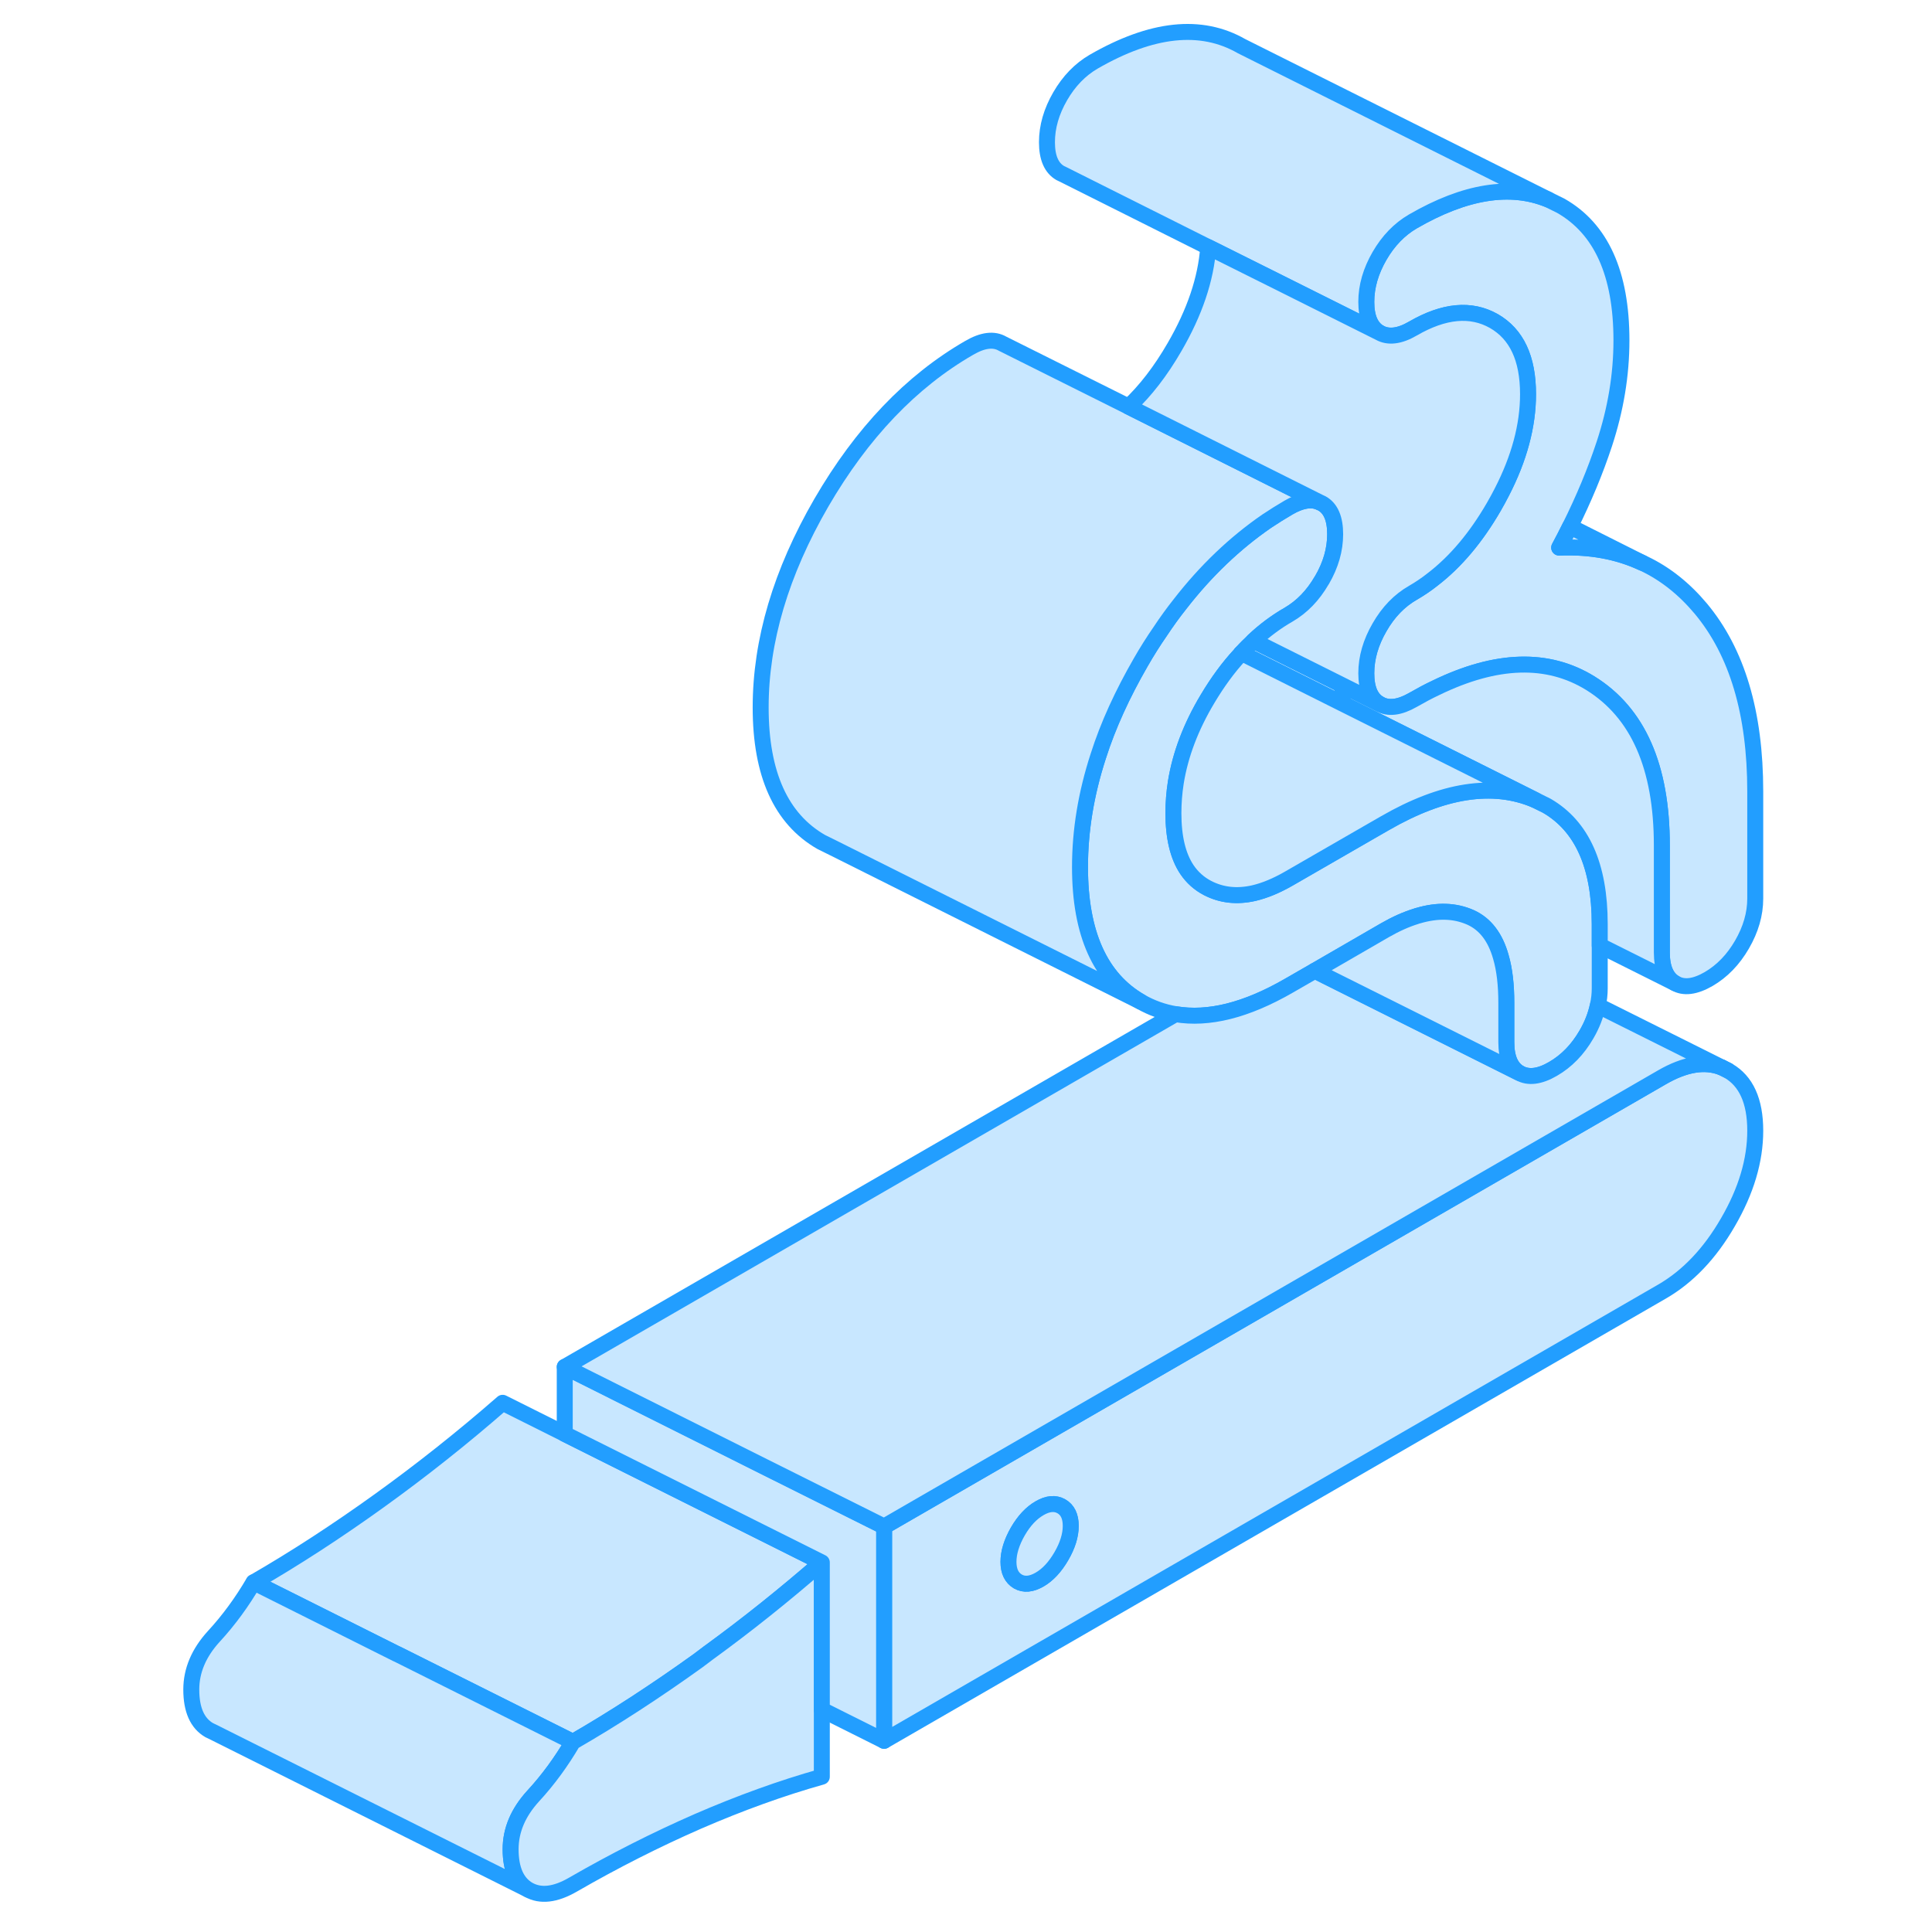 <svg width="48" height="48" viewBox="0 0 103 121" fill="#c8e7ff" xmlns="http://www.w3.org/2000/svg" stroke-width="1px" stroke-linecap="round" stroke-linejoin="round"><path d="M99.22 67.047L98.84 66.857C97.78 66.437 96.53 66.637 95.08 67.477L46.37 95.607V109.027L95.08 80.897C96.71 79.957 98.09 78.507 99.22 76.547C100.36 74.587 100.93 72.677 100.93 70.817C100.93 68.957 100.36 67.697 99.22 67.047ZM57.47 97.467C57.08 98.137 56.63 98.627 56.11 98.927C55.59 99.227 55.14 99.267 54.75 99.047C54.36 98.817 54.16 98.407 54.16 97.817C54.16 97.227 54.36 96.587 54.75 95.907C55.14 95.237 55.59 94.757 56.11 94.457C56.63 94.157 57.08 94.117 57.47 94.337C57.86 94.557 58.06 94.967 58.06 95.567C58.06 96.167 57.86 96.797 57.47 97.467Z" stroke="#229EFF" stroke-linejoin="round"/><path d="M58.06 95.567C58.06 96.157 57.86 96.797 57.47 97.467C57.08 98.137 56.63 98.627 56.11 98.927C55.59 99.227 55.14 99.267 54.75 99.047C54.36 98.817 54.16 98.407 54.16 97.817C54.16 97.227 54.36 96.587 54.75 95.907C55.14 95.237 55.59 94.757 56.11 94.457C56.63 94.157 57.08 94.117 57.47 94.337C57.86 94.557 58.06 94.967 58.06 95.567Z" stroke="#229EFF" stroke-linejoin="round"/><path d="M100.93 49.567V56.277C100.93 57.247 100.65 58.207 100.1 59.157C99.55 60.107 98.85 60.827 98.01 61.317C97.16 61.807 96.46 61.897 95.91 61.577C95.36 61.267 95.08 60.617 95.08 59.657V52.947C95.08 48.027 93.59 44.637 90.6 42.787C87.94 41.147 84.72 41.237 80.93 43.077C80.46 43.297 79.98 43.557 79.49 43.837C78.65 44.317 77.95 44.407 77.4 44.087C76.85 43.777 76.57 43.137 76.57 42.167C76.57 41.197 76.85 40.237 77.4 39.287C77.95 38.327 78.65 37.607 79.49 37.127C79.92 36.877 80.34 36.597 80.74 36.277C82.17 35.177 83.45 33.657 84.56 31.737C84.73 31.437 84.9 31.137 85.05 30.837C86.15 28.707 86.7 26.657 86.7 24.687C86.7 22.447 85.99 20.927 84.56 20.107C83.13 19.297 81.44 19.447 79.49 20.577C78.65 21.067 77.95 21.147 77.4 20.837C76.85 20.517 76.57 19.877 76.57 18.907C76.57 17.937 76.85 16.977 77.4 16.027C77.95 15.077 78.65 14.357 79.49 13.867C82.76 11.977 85.58 11.527 87.96 12.497L88.75 12.887C91.28 14.327 92.55 17.137 92.55 21.317C92.55 23.477 92.19 25.637 91.48 27.797C90.91 29.527 90.19 31.247 89.33 32.977C89.11 33.417 88.89 33.857 88.65 34.297C90.57 34.217 92.3 34.527 93.85 35.247L93.98 35.307C95.3 35.937 96.48 36.877 97.52 38.117C99.79 40.837 100.93 44.647 100.93 49.567Z" stroke="#229EFF" stroke-linejoin="round"/><path d="M91.19 57.877V61.907C91.19 62.267 91.15 62.617 91.07 62.977C90.94 63.587 90.71 64.187 90.36 64.787C89.81 65.737 89.11 66.457 88.26 66.947C87.42 67.437 86.72 67.517 86.17 67.207C85.62 66.887 85.34 66.247 85.34 65.277V62.817C85.34 61.687 85.23 60.727 85 59.937C84.65 58.687 84.01 57.867 83.1 57.457C82.13 57.027 81.04 56.987 79.82 57.347C79.77 57.357 79.73 57.367 79.69 57.387C79.07 57.577 78.42 57.867 77.74 58.257L73.35 60.797L71.7 61.747C69.04 63.277 66.69 63.867 64.62 63.517C63.85 63.387 63.12 63.127 62.44 62.737C59.91 61.287 58.64 58.477 58.64 54.306C58.64 52.017 59.02 49.707 59.78 47.367C60.4 45.417 61.3 43.467 62.44 41.487C62.83 40.807 63.24 40.157 63.67 39.537C64.06 38.947 64.47 38.377 64.9 37.837C66.53 35.736 68.35 34.007 70.34 32.637C70.79 32.337 71.24 32.057 71.7 31.787C72.46 31.347 73.1 31.227 73.62 31.447L73.79 31.527C74.35 31.837 74.62 32.487 74.62 33.457C74.62 34.427 74.35 35.377 73.79 36.337C73.79 36.337 73.79 36.347 73.78 36.347C73.23 37.297 72.54 38.007 71.7 38.497C70.93 38.937 70.19 39.487 69.5 40.137C69.24 40.377 68.99 40.627 68.75 40.897C68.71 40.937 68.68 40.967 68.66 41.007C67.92 41.807 67.25 42.727 66.63 43.767C65.58 45.517 64.92 47.267 64.64 49.007C64.54 49.647 64.49 50.287 64.49 50.927C64.49 52.437 64.77 53.617 65.34 54.467C65.68 54.967 66.11 55.347 66.63 55.617C67.5 56.067 68.46 56.177 69.52 55.937C70.21 55.777 70.93 55.477 71.7 55.037L76.87 52.056L77.74 51.556C81.36 49.467 84.5 48.977 87.15 50.107L87.86 50.457C90.08 51.737 91.19 54.217 91.19 57.877Z" stroke="#229EFF" stroke-linejoin="round"/><path d="M42.47 97.856C40.15 99.876 37.79 101.766 35.38 103.516C35.16 103.686 34.95 103.846 34.73 104.006C32.1 105.896 29.49 107.596 26.89 109.096L15.87 103.586H15.86L6.89 99.096C9.49 97.596 12.1 95.896 14.73 94.006C17.36 92.116 19.95 90.066 22.48 87.856L26.38 89.806L34.94 94.086L42.48 97.856H42.47Z" stroke="#229EFF" stroke-linejoin="round"/><path d="M91.19 59.216V57.876C91.19 54.216 90.08 51.736 87.86 50.456L87.15 50.106L80.88 46.966L75.08 44.066V42.926L77.4 44.086C77.95 44.406 78.65 44.316 79.49 43.836C79.98 43.556 80.46 43.297 80.93 43.077C84.72 41.236 87.94 41.146 90.6 42.786C93.59 44.636 95.08 48.026 95.08 52.946V59.656C95.08 60.616 95.36 61.267 95.91 61.577L91.19 59.216Z" stroke="#229EFF" stroke-linejoin="round"/><path d="M24.39 112.487C23.45 113.517 22.98 114.627 22.98 115.817C22.98 117.087 23.36 117.927 24.1 118.357L4.33 108.467L4.1 108.357C3.36 107.927 2.98 107.087 2.98 105.817C2.98 104.627 3.45 103.517 4.39 102.487C5.34 101.457 6.16 100.327 6.88 99.097L15.85 103.587H15.86L26.88 109.097C26.16 110.327 25.34 111.457 24.39 112.487Z" stroke="#229EFF" stroke-linejoin="round"/><path d="M42.47 97.856V111.276C39.94 111.986 37.35 112.926 34.72 114.066C32.09 115.216 29.48 116.536 26.88 118.036C25.77 118.676 24.85 118.776 24.1 118.356C23.36 117.926 22.98 117.086 22.98 115.816C22.98 114.626 23.45 113.516 24.39 112.486C25.34 111.456 26.16 110.326 26.88 109.096C29.48 107.596 32.09 105.896 34.72 104.006C34.94 103.846 35.15 103.686 35.37 103.516C37.78 101.766 40.14 99.876 42.46 97.856H42.47Z" stroke="#229EFF" stroke-linejoin="round"/><path d="M46.37 95.606V109.026L42.47 107.076V97.856L34.93 94.086L26.37 89.806V85.606L38.82 91.836L46.37 95.606Z" stroke="#229EFF" stroke-linejoin="round"/><path d="M73.62 31.447C73.1 31.227 72.46 31.346 71.7 31.787C71.24 32.056 70.79 32.337 70.34 32.637C68.35 34.007 66.53 35.736 64.9 37.837C64.47 38.377 64.06 38.947 63.67 39.536C63.24 40.157 62.83 40.807 62.44 41.487C61.3 43.467 60.4 45.417 59.78 47.367C59.02 49.707 58.64 52.017 58.64 54.306C58.64 58.477 59.91 61.287 62.44 62.737L43.23 53.127L42.44 52.737C39.91 51.287 38.64 48.477 38.64 44.306C38.64 40.136 39.91 35.857 42.44 31.487C44.98 27.117 48.06 23.887 51.7 21.787C52.54 21.297 53.24 21.206 53.79 21.526L61.68 25.466L73.62 31.447Z" stroke="#229EFF" stroke-linejoin="round"/><path d="M87.96 12.496C85.58 11.527 82.76 11.977 79.49 13.867C78.65 14.357 77.95 15.076 77.4 16.026C76.85 16.977 76.57 17.936 76.57 18.907C76.57 19.877 76.85 20.517 77.4 20.837L71.46 17.867L66.67 15.477L57.57 10.917L57.4 10.836C56.85 10.517 56.57 9.877 56.57 8.907C56.57 7.937 56.85 6.977 57.4 6.027C57.95 5.077 58.65 4.357 59.49 3.867C63.13 1.767 66.22 1.437 68.75 2.887L87.96 12.496Z" stroke="#229EFF" stroke-linejoin="round"/><path d="M93.85 35.247C92.3 34.527 90.57 34.217 88.65 34.297C88.89 33.857 89.11 33.417 89.33 32.977L93.85 35.247Z" stroke="#229EFF" stroke-linejoin="round"/><path d="M86.7 24.687C86.7 26.657 86.15 28.706 85.05 30.837C84.9 31.137 84.73 31.437 84.56 31.737C83.45 33.657 82.17 35.177 80.74 36.277C80.34 36.597 79.92 36.877 79.49 37.127C78.65 37.607 77.95 38.327 77.4 39.287C76.85 40.237 76.57 41.197 76.57 42.167C76.57 43.137 76.85 43.776 77.4 44.087L75.08 42.927L69.5 40.137C70.19 39.487 70.93 38.937 71.7 38.497C72.54 38.007 73.23 37.297 73.78 36.347C73.79 36.347 73.79 36.337 73.79 36.337C74.35 35.377 74.62 34.417 74.62 33.457C74.62 32.497 74.35 31.837 73.79 31.527L73.62 31.447L61.68 25.467C62.74 24.477 63.7 23.227 64.56 21.737C65.82 19.567 66.53 17.477 66.67 15.477L71.46 17.867L77.4 20.837C77.95 21.146 78.65 21.067 79.49 20.577C81.44 19.447 83.13 19.297 84.56 20.107C85.99 20.927 86.7 22.447 86.7 24.687Z" stroke="#229EFF" stroke-linejoin="round"/><path d="M87.15 50.106C84.5 48.977 81.36 49.467 77.74 51.556L76.87 52.056L71.7 55.036C70.93 55.477 70.21 55.776 69.52 55.937C68.46 56.176 67.5 56.066 66.63 55.617C66.11 55.346 65.68 54.967 65.34 54.467C64.77 53.617 64.49 52.437 64.49 50.926C64.49 50.286 64.54 49.647 64.64 49.007C64.92 47.267 65.58 45.517 66.63 43.767C67.25 42.727 67.92 41.806 68.66 41.007C68.68 40.967 68.71 40.937 68.75 40.897L75.08 44.066L80.88 46.967L87.15 50.106Z" stroke="#229EFF" stroke-linejoin="round"/><path d="M98.84 66.856C97.78 66.436 96.53 66.636 95.08 67.476L46.37 95.606L38.82 91.836L26.37 85.606L64.62 63.516C66.69 63.866 69.04 63.276 71.7 61.746L73.35 60.796L80.29 64.266L86.17 67.206C86.72 67.516 87.42 67.436 88.26 66.946C89.11 66.456 89.81 65.736 90.36 64.786C90.71 64.186 90.94 63.586 91.07 62.976L98.84 66.856Z" stroke="#229EFF" stroke-linejoin="round"/><path d="M99.22 67.046L98.84 66.856" stroke="#229EFF" stroke-linejoin="round"/><path d="M86.17 67.207L80.29 64.266L73.35 60.797L77.74 58.257C78.42 57.867 79.07 57.577 79.69 57.386C79.73 57.367 79.77 57.356 79.82 57.346C81.04 56.986 82.13 57.026 83.1 57.456C84.01 57.867 84.65 58.686 85 59.936C85.23 60.726 85.34 61.687 85.34 62.816V65.276C85.34 66.246 85.62 66.886 86.17 67.207Z" stroke="#229EFF" stroke-linejoin="round"/></svg>